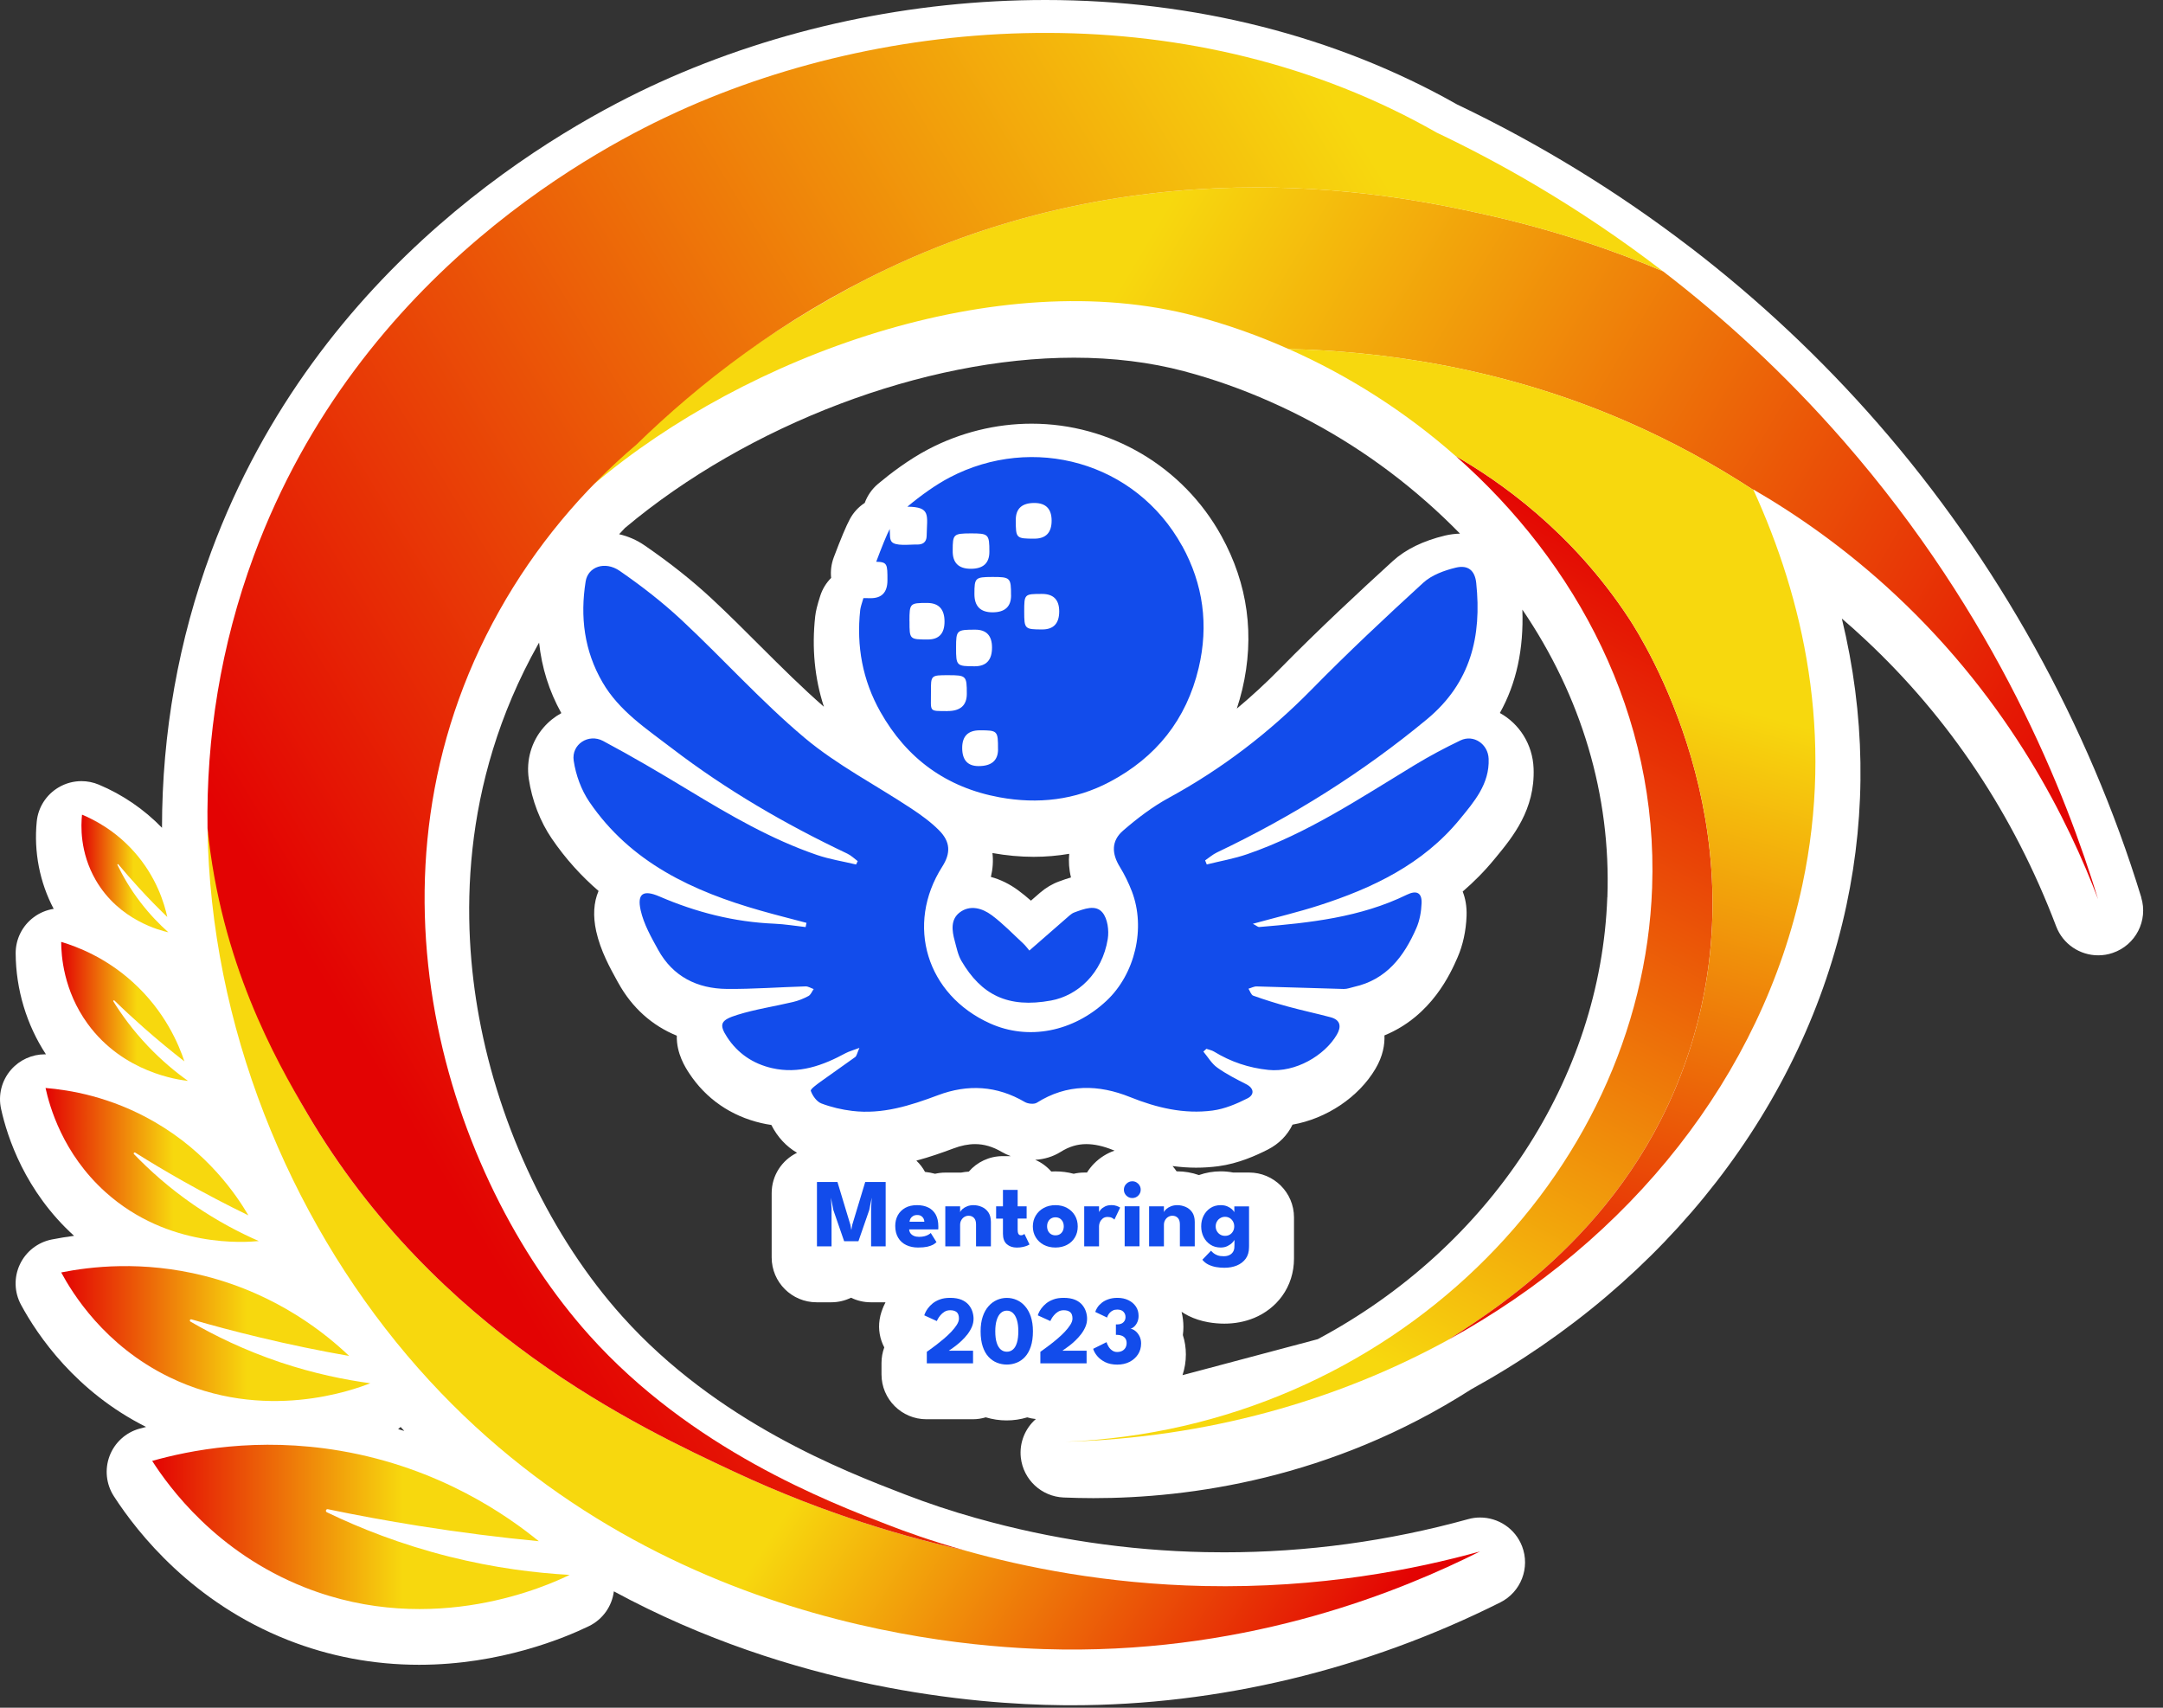 <svg width="95" height="75" viewBox="0 0 95 75" fill="none" xmlns="http://www.w3.org/2000/svg">
<rect x="0" y="0" width="95" height="75" fill="#333333" stroke="none"/>
<path d="M94.046 39.411C91.716 31.794 87.715 24.597 82.476 18.595C80.002 15.76 77.234 13.161 74.248 10.87C74.236 10.862 74.226 10.854 74.214 10.846C71.043 8.415 67.605 6.309 63.995 4.587C58.691 1.586 52.442 0 45.915 0C40.045 0 34.186 1.251 28.971 3.615C24.613 5.592 13.969 11.557 9.276 24.232C7.84 28.108 7.117 32.184 7.115 36.355C6.333 35.547 5.381 34.895 4.341 34.46C4.096 34.357 3.837 34.306 3.579 34.306C3.227 34.306 2.878 34.399 2.568 34.584C2.03 34.903 1.675 35.459 1.614 36.079C1.48 37.407 1.746 38.759 2.358 39.915C2.042 39.965 1.74 40.089 1.478 40.286C0.976 40.66 0.684 41.249 0.688 41.874C0.698 43.452 1.168 45.01 2.017 46.303C2.003 46.303 1.989 46.303 1.975 46.303C1.408 46.303 0.865 46.547 0.488 46.977C0.076 47.448 -0.088 48.084 0.046 48.695C0.32 49.944 1.102 52.324 3.253 54.275C2.925 54.32 2.597 54.371 2.273 54.436C1.659 54.558 1.14 54.964 0.873 55.53C0.607 56.095 0.625 56.753 0.923 57.303C1.649 58.648 3.326 61.119 6.416 62.668C6.317 62.693 6.221 62.717 6.122 62.745C5.52 62.914 5.034 63.359 4.813 63.943C4.592 64.526 4.661 65.182 4.998 65.706C6.065 67.361 8.478 70.383 12.64 72.025C14.473 72.748 16.414 73.114 18.41 73.114C21.986 73.114 24.816 71.926 25.867 71.416C26.479 71.118 26.88 70.537 26.961 69.889C34.853 74.162 42.764 74.85 46.648 74.889C46.794 74.889 46.94 74.891 47.086 74.891C53.494 74.891 59.997 73.329 65.893 70.375C66.801 69.92 67.214 68.852 66.849 67.907C66.549 67.13 65.804 66.646 65.006 66.646C64.831 66.646 64.655 66.669 64.479 66.719C60.986 67.686 57.382 68.175 53.769 68.175C53.492 68.175 53.214 68.173 52.931 68.167C49.531 68.096 46.166 67.597 42.926 66.685C42.91 66.681 42.894 66.677 42.878 66.673C41.794 66.368 40.773 66.029 39.758 65.637C37.075 64.605 31.491 62.457 27.322 57.803C24.228 54.351 21.937 49.564 21.039 44.666C20.296 40.625 20.146 34.505 23.637 28.291C23.649 28.269 23.663 28.247 23.677 28.224C23.793 29.321 24.119 30.358 24.654 31.319C24.36 31.481 24.095 31.694 23.872 31.952C23.339 32.568 23.104 33.39 23.224 34.204C23.365 35.149 23.724 36.083 24.235 36.83C24.85 37.732 25.547 38.489 26.289 39.129C26.072 39.636 26.038 40.229 26.186 40.902C26.378 41.763 26.791 42.506 27.12 43.103L27.158 43.17C27.76 44.258 28.641 45.044 29.725 45.485C29.705 46.271 30.108 46.888 30.262 47.124C31.001 48.255 32.103 49.016 33.445 49.325C33.588 49.359 33.732 49.384 33.878 49.406C34.139 49.928 34.539 50.358 35.007 50.628C34.348 50.947 33.892 51.619 33.892 52.399V55.224C33.892 56.312 34.776 57.194 35.866 57.194H36.508C36.82 57.194 37.116 57.121 37.377 56.993C37.64 57.121 37.934 57.194 38.246 57.194H38.886C38.886 57.194 38.889 57.194 38.892 57.194C38.864 57.25 38.836 57.305 38.812 57.36C38.749 57.508 38.67 57.707 38.633 57.953C38.566 58.383 38.645 58.81 38.838 59.175C38.759 59.389 38.716 59.62 38.716 59.854V60.361C38.716 61.448 39.6 62.331 40.69 62.331H42.722C42.922 62.331 43.113 62.301 43.295 62.246C43.591 62.335 43.897 62.382 44.209 62.382C44.521 62.382 44.821 62.337 45.116 62.248C45.238 62.284 45.364 62.309 45.495 62.321C45.025 62.733 44.764 63.357 44.835 64.013C44.942 64.981 45.74 65.726 46.715 65.767C47.157 65.785 47.588 65.795 48.026 65.795C52.193 65.795 58.449 64.965 64.619 61.015C73.221 56.282 79.226 48.541 81.096 39.762C81.985 35.593 81.913 31.376 80.895 27.166C81.244 27.465 81.586 27.771 81.919 28.084C85.626 31.544 88.448 35.784 90.308 40.684C90.606 41.47 91.356 41.956 92.154 41.956C92.365 41.956 92.581 41.923 92.792 41.85C93.801 41.507 94.354 40.428 94.042 39.411H94.046ZM17.595 62.67C17.648 62.727 17.703 62.786 17.757 62.843C17.668 62.816 17.577 62.79 17.486 62.764C17.524 62.735 17.559 62.703 17.595 62.67ZM33.39 28.372C32.709 27.69 32.004 26.986 31.275 26.307C30.416 25.507 29.451 24.738 28.321 23.96C27.972 23.718 27.588 23.552 27.192 23.462C27.276 23.371 27.361 23.279 27.448 23.188C32.865 18.642 40.596 15.709 47.169 15.709C48.889 15.709 50.514 15.908 51.999 16.302C53.285 16.643 54.559 17.094 55.791 17.642C58.279 18.743 60.577 20.213 62.625 22.016C62.639 22.027 62.651 22.039 62.664 22.049C63.174 22.498 63.66 22.961 64.124 23.436C63.91 23.442 63.691 23.468 63.472 23.519C62.508 23.749 61.734 24.128 61.17 24.642C59.779 25.911 57.959 27.597 56.184 29.404C55.581 30.017 54.961 30.586 54.322 31.12C54.41 30.848 54.491 30.572 54.559 30.289C55.119 27.922 54.811 25.651 53.642 23.533C51.966 20.495 48.773 18.607 45.309 18.607C43.749 18.607 42.183 18.993 40.785 19.724C39.91 20.181 39.097 20.804 38.568 21.247C38.295 21.476 38.096 21.767 37.979 22.087C37.713 22.26 37.487 22.5 37.328 22.794C37.168 23.089 36.929 23.657 36.619 24.48C36.51 24.772 36.472 25.079 36.504 25.381C36.289 25.598 36.121 25.867 36.024 26.173C35.89 26.593 35.829 26.845 35.803 27.075C35.651 28.46 35.779 29.788 36.186 31.039C35.236 30.21 34.334 29.313 33.386 28.368L33.39 28.372ZM40.248 50.972C40.829 50.817 41.376 50.624 41.877 50.437C42.211 50.31 42.531 50.247 42.827 50.247C43.222 50.247 43.605 50.36 43.996 50.59C44.12 50.663 44.255 50.724 44.393 50.775H44.041C43.445 50.775 42.912 51.039 42.55 51.455C42.436 51.463 42.322 51.475 42.211 51.498C42.195 51.498 41.51 51.498 41.51 51.498C41.358 51.498 41.21 51.518 41.068 51.55C40.925 51.512 40.779 51.483 40.627 51.467C40.529 51.284 40.4 51.118 40.25 50.976L40.248 50.972ZM47.037 38.536C46.855 38.587 46.695 38.645 46.565 38.694L46.52 38.709C46.219 38.818 45.935 38.987 45.676 39.21C45.544 39.324 45.412 39.438 45.279 39.555C45.104 39.401 44.92 39.249 44.723 39.104C44.343 38.824 43.937 38.625 43.52 38.513C43.605 38.16 43.629 37.809 43.589 37.464C44.199 37.573 44.81 37.63 45.402 37.63C45.931 37.63 46.45 37.584 46.96 37.498C46.928 37.837 46.952 38.187 47.039 38.538L47.037 38.536ZM48.052 51.1C47.934 51.223 47.829 51.355 47.74 51.496H47.61C47.454 51.496 47.304 51.516 47.157 51.55C46.899 51.481 46.628 51.445 46.346 51.445C46.287 51.445 46.229 51.447 46.172 51.451C45.979 51.23 45.74 51.053 45.467 50.937C45.872 50.913 46.253 50.795 46.579 50.592C46.952 50.358 47.312 50.247 47.712 50.247C48.064 50.247 48.459 50.334 48.885 50.507C48.909 50.517 48.931 50.525 48.952 50.533C48.617 50.649 48.307 50.842 48.05 51.104L48.052 51.1ZM70.593 39.411C70.306 47.363 65.439 54.777 57.876 58.814L51.936 60.394C52.033 60.105 52.084 59.799 52.084 59.484C52.084 59.186 52.039 58.903 51.952 58.633C51.968 58.514 51.976 58.394 51.976 58.274C51.976 58.048 51.948 57.827 51.895 57.612C51.991 57.675 52.09 57.736 52.197 57.788C52.467 57.922 52.76 58.016 53.064 58.069C53.299 58.111 53.538 58.132 53.775 58.132C54.237 58.132 54.675 58.048 55.076 57.884C55.574 57.679 56.002 57.346 56.312 56.919C56.652 56.45 56.833 55.88 56.833 55.272V53.465C56.833 52.377 55.949 51.495 54.859 51.495C54.859 51.495 54.175 51.495 54.16 51.495C53.984 51.461 53.8 51.443 53.613 51.443C53.281 51.443 52.959 51.5 52.657 51.607C52.351 51.5 52.033 51.443 51.707 51.443C51.697 51.443 51.687 51.443 51.677 51.443C51.622 51.362 51.563 51.286 51.5 51.211C51.847 51.256 52.191 51.282 52.529 51.282C52.866 51.282 53.184 51.26 53.506 51.219C54.389 51.102 55.173 50.746 55.684 50.486C56.174 50.237 56.549 49.851 56.768 49.392C58.245 49.134 59.671 48.196 60.413 46.935C60.737 46.386 60.822 45.883 60.806 45.473C62.888 44.618 63.719 42.727 64.015 42.051C64.25 41.515 64.388 40.887 64.412 40.231C64.428 39.801 64.357 39.446 64.242 39.155C64.73 38.735 65.2 38.264 65.636 37.732L65.709 37.644C66.434 36.763 67.427 35.557 67.356 33.745C67.315 32.687 66.728 31.784 65.875 31.313C66.6 30.015 66.926 28.509 66.863 26.772C69.455 30.582 70.757 34.919 70.597 39.407L70.593 39.411Z" fill="white"/>
<path d="M65.006 68.135C61.564 69.862 55.07 72.534 46.677 72.443C42.866 72.404 28.157 71.68 17.873 59.515C12.7 53.395 9.242 45.087 9.113 36.37C10.007 42.259 12.058 46.461 13.503 48.916C19.154 58.519 28.046 62.674 32.241 64.633C36.332 66.546 39.946 67.549 42.39 68.098C42.394 68.098 42.396 68.1 42.4 68.1C44.954 68.819 48.574 69.564 52.895 69.655C57.971 69.762 62.152 68.926 65.006 68.135Z" fill="url(#paint0_linear_381_2751)"/>
<path d="M74.283 45.875C71.934 53.482 66.086 57.246 63.603 58.843C63.603 58.845 63.601 58.845 63.601 58.845C58.7 61.53 52.966 63.151 46.808 63.318C61.051 62.735 72.106 51.642 72.562 38.983C72.835 31.404 69.258 24.716 63.934 20.029C65.792 21.102 69.007 23.29 71.555 27.178C72.175 28.127 77.27 36.199 74.283 45.875Z" fill="url(#paint1_linear_381_2751)"/>
<path d="M92.147 39.489C90.874 36.131 88.327 30.871 83.264 26.139C81.089 24.104 78.91 22.6 77.001 21.492C77.005 21.502 77.011 21.512 77.015 21.521C75.314 20.41 73.451 19.384 71.41 18.497C65.751 16.036 60.317 15.411 56.598 15.329C55.27 14.737 53.902 14.254 52.516 13.885C43.833 11.581 32.756 15.613 26.101 21.253C28.605 18.116 34.312 14.019 38.972 11.807C50.72 6.233 61.72 8.653 65.042 9.378C68.331 10.098 71.129 11.092 73.042 11.916C75.632 13.905 78.352 16.362 80.981 19.378C87.721 27.107 90.759 34.948 92.147 39.489Z" fill="url(#paint2_linear_381_2751)"/>
<path d="M79.162 38.856C77.378 47.239 71.601 54.461 63.605 58.842C66.088 57.245 71.936 53.481 74.285 45.875C77.272 36.198 72.177 28.126 71.557 27.178C69.009 23.29 65.794 21.101 63.936 20.029H63.934C61.737 18.092 59.243 16.499 56.598 15.328C60.316 15.411 65.75 16.036 71.409 18.497C73.45 19.384 75.313 20.409 77.015 21.521C79.192 26.286 80.572 32.233 79.162 38.856Z" fill="url(#paint3_linear_381_2751)"/>
<path d="M25.018 69.166C24.152 69.588 19.069 71.958 13.387 69.716C9.488 68.176 7.416 65.298 6.684 64.16C8.306 63.703 11.296 63.092 14.952 63.717C19.338 64.466 22.32 66.591 23.664 67.687C21.987 67.526 20.222 67.305 18.377 67.011C16.995 66.79 15.67 66.546 14.401 66.282C14.318 66.264 14.279 66.378 14.356 66.416C15.793 67.11 17.597 67.827 19.731 68.364C21.724 68.864 23.524 69.083 25.018 69.166Z" fill="url(#paint4_linear_381_2751)"/>
<path d="M16.27 60.747C15.589 61.016 11.604 62.512 7.436 60.481C4.575 59.087 3.176 56.786 2.688 55.883C3.944 55.633 6.243 55.345 8.973 56.033C12.248 56.857 14.381 58.642 15.335 59.551C14.075 59.33 12.751 59.06 11.373 58.728C10.341 58.48 9.352 58.218 8.409 57.944C8.347 57.926 8.31 58.011 8.365 58.042C9.413 58.651 10.734 59.3 12.319 59.833C13.799 60.327 15.147 60.599 16.272 60.751L16.27 60.747Z" fill="url(#paint5_linear_381_2751)"/>
<path d="M11.368 54.504C10.786 54.561 7.392 54.835 4.637 52.358C2.746 50.659 2.178 48.585 2 47.782C3.018 47.865 4.85 48.149 6.796 49.277C9.131 50.629 10.377 52.469 10.91 53.376C9.99 52.93 9.033 52.431 8.046 51.875C7.308 51.459 6.605 51.039 5.94 50.621C5.896 50.594 5.849 50.651 5.884 50.686C6.556 51.384 7.428 52.173 8.529 52.93C9.558 53.636 10.535 54.141 11.366 54.504H11.368Z" fill="url(#paint6_linear_381_2751)"/>
<path d="M8.251 47.47C7.834 47.423 5.416 47.111 3.853 44.966C2.781 43.494 2.69 41.956 2.687 41.366C3.389 41.575 4.629 42.046 5.825 43.127C7.26 44.422 7.86 45.897 8.099 46.613C7.52 46.163 6.924 45.672 6.314 45.134C5.858 44.732 5.428 44.334 5.026 43.941C5 43.916 4.958 43.949 4.978 43.979C5.345 44.568 5.839 45.25 6.498 45.944C7.114 46.591 7.724 47.092 8.253 47.468L8.251 47.47Z" fill="url(#paint7_linear_381_2751)"/>
<path d="M7.392 40.944C7.074 40.873 5.235 40.433 4.205 38.651C3.498 37.427 3.555 36.232 3.603 35.778C4.128 35.997 5.045 36.462 5.88 37.395C6.881 38.513 7.222 39.7 7.347 40.272C6.938 39.877 6.518 39.45 6.093 38.984C5.776 38.637 5.476 38.294 5.197 37.959C5.18 37.937 5.144 37.959 5.158 37.985C5.393 38.47 5.716 39.037 6.168 39.625C6.589 40.175 7.019 40.611 7.396 40.946L7.392 40.944Z" fill="url(#paint8_linear_381_2751)"/>
<path d="M73.04 11.916C71.128 11.091 68.329 10.098 65.04 9.378C61.718 8.653 50.718 6.233 38.97 11.807C34.31 14.019 30.68 16.868 27.954 19.524C25.57 21.545 23.517 23.996 21.934 26.815C15.361 38.525 19.682 51.719 25.868 58.627C30.352 63.639 36.365 65.954 39.063 66.993C39.754 67.259 40.887 67.673 42.391 68.097C39.947 67.549 36.333 66.546 32.241 64.633C28.047 62.673 19.155 58.519 13.504 48.915C12.059 46.461 9.706 42.271 9.114 36.37C9.055 32.411 9.685 28.367 11.149 24.406C15.813 11.797 26.632 6.326 29.802 4.887C39.398 0.529 52.459 -0.245 63.102 5.825C65.642 7.034 69.197 8.962 73.04 11.916Z" fill="url(#paint9_linear_381_2751)"/>
<path d="M35.415 40.528C34.748 40.35 34.079 40.185 33.416 39.995C30.431 39.148 27.7 37.88 25.886 35.218C25.53 34.696 25.289 34.035 25.197 33.408C25.09 32.691 25.846 32.2 26.488 32.541C27.757 33.217 28.998 33.949 30.228 34.694C32.044 35.792 33.874 36.864 35.895 37.553C36.446 37.74 37.03 37.831 37.6 37.967C37.624 37.917 37.648 37.868 37.671 37.819C37.519 37.706 37.381 37.568 37.213 37.489C34.489 36.198 31.896 34.69 29.503 32.858C28.392 32.006 27.194 31.226 26.462 29.964C25.657 28.578 25.475 27.087 25.722 25.535C25.824 24.893 26.564 24.623 27.218 25.072C28.171 25.731 29.097 26.448 29.944 27.239C31.764 28.939 33.437 30.806 35.34 32.405C36.763 33.599 38.457 34.471 40.018 35.504C40.45 35.79 40.881 36.099 41.244 36.466C41.749 36.973 41.761 37.472 41.384 38.061C39.756 40.617 40.693 43.69 43.482 44.946C45.164 45.703 47.134 45.321 48.594 43.956C49.854 42.779 50.331 40.757 49.712 39.146C49.569 38.777 49.394 38.414 49.187 38.077C48.825 37.493 48.802 36.934 49.323 36.482C49.948 35.94 50.621 35.427 51.346 35.033C53.675 33.761 55.743 32.178 57.603 30.285C59.188 28.67 60.84 27.121 62.51 25.593C62.881 25.254 63.435 25.052 63.939 24.93C64.48 24.8 64.78 25.055 64.837 25.607C65.082 27.941 64.6 29.988 62.674 31.587C59.843 33.931 56.764 35.859 53.452 37.436C53.264 37.525 53.103 37.669 52.929 37.787C52.953 37.846 52.978 37.906 53.002 37.965C53.596 37.817 54.204 37.712 54.78 37.513C57.435 36.598 59.75 35.043 62.127 33.603C62.78 33.207 63.457 32.846 64.144 32.517C64.721 32.241 65.358 32.677 65.382 33.324C65.425 34.431 64.746 35.21 64.109 35.987C62.49 37.959 60.287 39.006 57.923 39.767C57.005 40.062 56.065 40.285 55.025 40.571C55.193 40.658 55.25 40.717 55.303 40.713C57.53 40.528 59.745 40.293 61.791 39.294C62.216 39.087 62.455 39.205 62.437 39.664C62.423 40.037 62.354 40.429 62.204 40.768C61.663 42.005 60.895 43.026 59.472 43.341C59.32 43.375 59.168 43.438 59.018 43.434C57.743 43.402 56.47 43.353 55.197 43.322C55.076 43.318 54.956 43.387 54.834 43.422C54.903 43.527 54.948 43.694 55.043 43.728C55.546 43.907 56.059 44.069 56.577 44.209C57.194 44.378 57.824 44.511 58.442 44.676C58.888 44.796 58.916 45.1 58.712 45.445C58.173 46.36 56.898 47.109 55.714 46.989C54.847 46.9 54.056 46.634 53.318 46.182C53.219 46.123 53.097 46.102 52.986 46.062C52.941 46.104 52.897 46.145 52.852 46.184C53.053 46.423 53.217 46.713 53.464 46.888C53.857 47.17 54.295 47.393 54.727 47.612C55.104 47.803 55.086 48.087 54.792 48.237C54.31 48.481 53.782 48.704 53.253 48.773C52.001 48.937 50.807 48.653 49.635 48.182C48.249 47.624 46.863 47.592 45.537 48.43C45.414 48.507 45.148 48.479 45.01 48.398C43.782 47.677 42.503 47.608 41.197 48.099C39.979 48.556 38.753 48.949 37.432 48.789C36.971 48.734 36.505 48.625 36.072 48.46C35.869 48.381 35.69 48.127 35.611 47.91C35.583 47.835 35.881 47.622 36.049 47.499C36.548 47.135 37.059 46.79 37.559 46.425C37.628 46.374 37.644 46.251 37.746 46.021C37.466 46.127 37.298 46.171 37.148 46.249C36.134 46.798 35.087 47.18 33.907 46.91C33.072 46.719 32.397 46.259 31.937 45.553C31.56 44.976 31.651 44.798 32.393 44.568C33.187 44.321 34.018 44.199 34.829 44.006C35.064 43.95 35.295 43.858 35.508 43.743C35.611 43.688 35.662 43.542 35.737 43.438C35.618 43.397 35.5 43.318 35.382 43.32C34.231 43.353 33.078 43.442 31.927 43.432C30.625 43.42 29.557 42.892 28.909 41.719C28.602 41.163 28.274 40.585 28.138 39.976C27.972 39.23 28.264 39.069 28.965 39.372C30.575 40.066 32.249 40.494 34.012 40.567C34.47 40.587 34.928 40.664 35.383 40.715C35.395 40.652 35.409 40.591 35.421 40.528H35.415Z" fill="#124CEB"/>
<path d="M51.922 23.982C49.875 20.268 45.357 19.061 41.715 20.966C41.101 21.287 40.448 21.755 39.852 22.253C40.9 22.261 40.714 22.63 40.699 23.539C40.693 23.825 40.515 23.921 40.272 23.915C39.954 23.907 39.299 24.004 39.149 23.775C39.07 23.655 39.094 23.478 39.078 23.231C38.958 23.452 38.721 24.036 38.484 24.671C38.977 24.682 38.977 24.779 38.977 25.483C38.977 26.009 38.733 26.271 38.245 26.271C38.119 26.271 38.01 26.271 37.921 26.267C37.842 26.516 37.789 26.705 37.781 26.79C37.608 28.375 37.886 29.876 38.665 31.26C39.822 33.314 41.563 34.588 43.9 35.016C45.584 35.325 47.22 35.14 48.73 34.343C50.769 33.269 52.109 31.607 52.646 29.335C53.092 27.454 52.845 25.654 51.924 23.98L51.922 23.982ZM41.843 24.172C41.843 23.462 41.879 23.43 42.623 23.426C43.42 23.424 43.454 23.456 43.454 24.235C43.454 24.732 43.182 24.98 42.639 24.98C42.095 24.98 41.83 24.711 41.843 24.172ZM42.834 27.654C43.325 27.654 43.57 27.916 43.57 28.44C43.57 28.988 43.317 29.262 42.81 29.262C42.013 29.262 41.989 29.241 41.991 28.446C41.991 27.673 42.015 27.654 42.834 27.654ZM39.944 27.279C39.944 26.496 39.962 26.48 40.718 26.48C41.229 26.48 41.484 26.753 41.484 27.297C41.484 27.823 41.24 28.085 40.752 28.085C39.948 28.085 39.944 28.081 39.946 27.281L39.944 27.279ZM41.612 31.23C40.768 31.224 40.894 31.279 40.888 30.386C40.882 29.653 40.888 29.653 41.642 29.653C42.437 29.653 42.463 29.678 42.463 30.471C42.463 30.977 42.179 31.23 41.612 31.228V31.23ZM43.835 32.904C43.835 33.398 43.55 33.645 42.98 33.645C42.5 33.645 42.26 33.379 42.26 32.847C42.26 32.332 42.518 32.074 43.035 32.074C43.817 32.074 43.835 32.094 43.833 32.904H43.835ZM44.407 26.147C44.407 26.644 44.136 26.892 43.592 26.892C43.06 26.892 42.795 26.623 42.797 26.084C42.797 25.374 42.832 25.343 43.576 25.339C44.374 25.337 44.407 25.369 44.405 26.147H44.407ZM44.613 22.835C44.613 22.337 44.885 22.088 45.43 22.09C45.935 22.09 46.188 22.349 46.188 22.866C46.188 23.393 45.934 23.657 45.428 23.657C44.628 23.657 44.613 23.641 44.613 22.835ZM45.777 27.644C45.005 27.644 44.984 27.622 44.984 26.863C44.984 26.088 44.988 26.084 45.767 26.084C46.27 26.084 46.521 26.34 46.521 26.851C46.521 27.38 46.273 27.644 45.777 27.644Z" fill="#124CEB"/>
<path d="M45.211 41.745C45.841 41.195 46.407 40.698 46.978 40.203C47.043 40.146 47.118 40.095 47.199 40.067C47.613 39.917 48.123 39.712 48.423 40.079C48.648 40.351 48.713 40.864 48.654 41.236C48.409 42.758 47.323 43.728 46.163 43.941C44.262 44.29 43.097 43.689 42.225 42.199C42.073 41.938 42.014 41.621 41.933 41.325C41.808 40.876 41.743 40.383 42.15 40.073C42.606 39.726 43.141 39.886 43.553 40.191C44.051 40.56 44.483 41.014 44.939 41.435C45.049 41.538 45.138 41.662 45.209 41.745H45.211Z" fill="#124CEB"/>
<path d="M38.899 51.91V54.737H38.259V53.073L38.287 52.6L38.178 53.142L37.703 54.511H37.075L36.601 53.142L36.495 52.6L36.522 53.073V54.737H35.881V51.91H36.781L37.351 53.797L37.391 54.022L37.43 53.797L38.001 51.91H38.901H38.899Z" fill="#124CEB"/>
<path d="M39.931 53.996C39.935 54.059 39.955 54.115 39.99 54.164C40.026 54.213 40.075 54.251 40.139 54.278C40.202 54.306 40.277 54.32 40.365 54.32C40.448 54.32 40.523 54.312 40.59 54.296C40.658 54.28 40.715 54.259 40.764 54.231C40.813 54.205 40.851 54.178 40.879 54.15L41.131 54.552C41.094 54.592 41.042 54.627 40.979 54.665C40.914 54.7 40.829 54.73 40.725 54.754C40.618 54.777 40.486 54.789 40.324 54.789C40.129 54.789 39.955 54.754 39.803 54.681C39.651 54.608 39.532 54.501 39.448 54.359C39.363 54.217 39.319 54.044 39.319 53.839C39.319 53.667 39.357 53.513 39.43 53.375C39.505 53.237 39.613 53.129 39.755 53.048C39.898 52.967 40.071 52.928 40.273 52.928C40.474 52.928 40.63 52.963 40.772 53.032C40.912 53.101 41.021 53.206 41.098 53.344C41.173 53.482 41.212 53.653 41.212 53.858V53.925C41.212 53.961 41.212 53.983 41.208 53.994H39.935L39.931 53.996ZM40.598 53.655C40.598 53.61 40.585 53.565 40.563 53.517C40.539 53.472 40.506 53.434 40.46 53.405C40.415 53.375 40.356 53.361 40.285 53.361C40.214 53.361 40.15 53.375 40.103 53.405C40.054 53.434 40.018 53.47 39.992 53.513C39.967 53.557 39.951 53.604 39.947 53.655H40.6H40.598Z" fill="#124CEB"/>
<path d="M42.757 52.928C42.88 52.928 43 52.953 43.116 53.003C43.233 53.052 43.33 53.131 43.407 53.239C43.481 53.348 43.521 53.49 43.521 53.665V54.738H42.868V53.772C42.868 53.645 42.838 53.551 42.777 53.488C42.716 53.425 42.639 53.393 42.542 53.393C42.477 53.393 42.418 53.409 42.36 53.442C42.303 53.476 42.258 53.523 42.222 53.584C42.187 53.645 42.169 53.714 42.169 53.793V54.738H41.518V52.979H42.169V53.237C42.187 53.19 42.222 53.143 42.278 53.095C42.333 53.048 42.402 53.007 42.485 52.975C42.568 52.944 42.658 52.928 42.755 52.928H42.757Z" fill="#124CEB"/>
<path d="M43.75 52.979H44.05V52.258H44.696V52.979H45.09V53.516H44.696V54.007C44.696 54.08 44.705 54.139 44.727 54.184C44.749 54.229 44.788 54.251 44.846 54.251C44.885 54.251 44.916 54.243 44.944 54.225C44.972 54.208 44.988 54.198 44.993 54.192L45.217 54.655C45.207 54.663 45.175 54.679 45.124 54.703C45.072 54.726 45.005 54.746 44.926 54.764C44.846 54.782 44.757 54.791 44.658 54.791C44.482 54.791 44.336 54.742 44.222 54.644C44.107 54.545 44.05 54.391 44.05 54.184V53.518H43.75V52.981V52.979Z" fill="#124CEB"/>
<path d="M46.356 54.789C46.163 54.789 45.991 54.749 45.843 54.671C45.693 54.592 45.577 54.481 45.492 54.343C45.407 54.205 45.363 54.044 45.363 53.864C45.363 53.685 45.407 53.523 45.492 53.383C45.577 53.243 45.693 53.131 45.843 53.05C45.993 52.969 46.163 52.928 46.356 52.928C46.55 52.928 46.719 52.969 46.865 53.05C47.013 53.131 47.128 53.243 47.211 53.383C47.294 53.523 47.335 53.685 47.335 53.864C47.335 54.044 47.294 54.203 47.211 54.343C47.128 54.483 47.013 54.592 46.865 54.671C46.717 54.749 46.548 54.789 46.356 54.789ZM46.356 54.253C46.431 54.253 46.494 54.237 46.55 54.203C46.603 54.17 46.646 54.124 46.676 54.063C46.706 54.004 46.721 53.935 46.721 53.86C46.721 53.785 46.706 53.714 46.676 53.655C46.646 53.596 46.603 53.549 46.55 53.513C46.494 53.48 46.431 53.462 46.356 53.462C46.281 53.462 46.218 53.48 46.163 53.513C46.107 53.547 46.064 53.594 46.034 53.655C46.003 53.714 45.989 53.783 45.989 53.86C45.989 53.937 46.005 54.004 46.034 54.063C46.066 54.123 46.107 54.17 46.163 54.203C46.218 54.237 46.283 54.253 46.356 54.253Z" fill="#124CEB"/>
<path d="M48.27 54.738H47.619V52.979H48.27V53.251H48.261C48.273 53.218 48.3 53.176 48.343 53.125C48.387 53.074 48.45 53.028 48.529 52.987C48.608 52.946 48.707 52.926 48.823 52.926C48.904 52.926 48.979 52.938 49.048 52.963C49.117 52.989 49.167 53.013 49.198 53.034L48.946 53.563C48.926 53.539 48.89 53.513 48.839 53.486C48.788 53.46 48.724 53.446 48.65 53.446C48.563 53.446 48.49 53.468 48.434 53.513C48.379 53.559 48.336 53.612 48.31 53.673C48.284 53.734 48.27 53.795 48.27 53.85V54.734V54.738Z" fill="#124CEB"/>
<path d="M49.731 52.616C49.629 52.616 49.542 52.581 49.469 52.508C49.398 52.435 49.362 52.35 49.362 52.25C49.362 52.149 49.398 52.062 49.471 51.989C49.544 51.916 49.631 51.879 49.731 51.879C49.798 51.879 49.86 51.895 49.915 51.928C49.97 51.962 50.016 52.007 50.049 52.062C50.083 52.117 50.1 52.181 50.1 52.25C50.1 52.35 50.065 52.435 49.992 52.508C49.919 52.581 49.832 52.616 49.729 52.616H49.731ZM49.396 54.736V52.977H50.047V54.736H49.396Z" fill="#124CEB"/>
<path d="M51.708 52.928C51.831 52.928 51.951 52.953 52.069 53.003C52.186 53.052 52.283 53.131 52.36 53.239C52.435 53.348 52.474 53.49 52.474 53.665V54.738H51.821V53.772C51.821 53.645 51.791 53.551 51.73 53.488C51.669 53.425 51.592 53.393 51.493 53.393C51.428 53.393 51.369 53.409 51.312 53.442C51.254 53.476 51.209 53.523 51.173 53.584C51.138 53.645 51.12 53.714 51.12 53.793V54.738H50.469V52.979H51.12V53.237C51.138 53.19 51.173 53.143 51.229 53.095C51.284 53.048 51.353 53.007 51.436 52.975C51.519 52.944 51.61 52.928 51.706 52.928H51.708Z" fill="#124CEB"/>
<path d="M54.218 54.738V54.454C54.204 54.481 54.172 54.523 54.121 54.578C54.069 54.633 54 54.681 53.913 54.724C53.827 54.767 53.728 54.789 53.614 54.789C53.442 54.789 53.292 54.748 53.163 54.663C53.035 54.58 52.934 54.468 52.863 54.326C52.792 54.184 52.757 54.03 52.757 53.858C52.757 53.687 52.792 53.531 52.863 53.391C52.934 53.251 53.035 53.139 53.163 53.054C53.292 52.969 53.442 52.928 53.614 52.928C53.724 52.928 53.821 52.946 53.904 52.981C53.986 53.017 54.054 53.058 54.105 53.105C54.156 53.153 54.192 53.196 54.212 53.237V52.981H54.859V54.74H54.218V54.738ZM53.775 55.678C53.653 55.678 53.531 55.668 53.41 55.647C53.29 55.625 53.177 55.589 53.073 55.538C52.968 55.487 52.881 55.416 52.808 55.325L53.189 54.929C53.223 54.968 53.262 55.006 53.309 55.043C53.357 55.081 53.416 55.11 53.487 55.136C53.558 55.16 53.643 55.171 53.746 55.171C53.84 55.171 53.921 55.156 53.992 55.122C54.063 55.089 54.117 55.041 54.156 54.978C54.196 54.915 54.215 54.838 54.215 54.749V54.706H54.857V54.787C54.857 54.98 54.808 55.144 54.713 55.278C54.616 55.41 54.486 55.511 54.324 55.578C54.16 55.645 53.979 55.678 53.775 55.678ZM53.394 53.86C53.394 53.941 53.412 54.012 53.45 54.075C53.487 54.138 53.536 54.188 53.598 54.223C53.659 54.259 53.728 54.276 53.805 54.276C53.882 54.276 53.953 54.259 54.012 54.223C54.071 54.188 54.119 54.138 54.154 54.075C54.19 54.012 54.208 53.939 54.208 53.86C54.208 53.782 54.19 53.709 54.154 53.645C54.119 53.582 54.071 53.531 54.012 53.496C53.953 53.46 53.882 53.44 53.805 53.44C53.728 53.44 53.661 53.458 53.598 53.496C53.535 53.531 53.485 53.582 53.45 53.645C53.412 53.709 53.394 53.782 53.394 53.86Z" fill="#124CEB"/>
<path d="M41.733 57.543C41.638 57.543 41.555 57.565 41.482 57.61C41.409 57.656 41.35 57.707 41.3 57.768C41.251 57.827 41.214 57.882 41.188 57.932C41.162 57.981 41.148 58.011 41.144 58.018L40.596 57.768C40.598 57.75 40.611 57.713 40.637 57.656C40.661 57.598 40.7 57.533 40.754 57.46C40.807 57.387 40.876 57.315 40.963 57.243C41.05 57.172 41.156 57.115 41.283 57.068C41.409 57.021 41.559 56.999 41.733 56.999C41.932 56.999 42.1 57.029 42.232 57.084C42.364 57.141 42.469 57.216 42.546 57.309C42.623 57.401 42.676 57.5 42.71 57.606C42.743 57.713 42.759 57.817 42.759 57.914C42.759 58.036 42.735 58.156 42.686 58.271C42.637 58.385 42.574 58.493 42.495 58.596C42.416 58.699 42.331 58.791 42.242 58.876C42.151 58.961 42.066 59.036 41.983 59.099C41.9 59.162 41.831 59.213 41.774 59.251C41.717 59.288 41.683 59.31 41.671 59.32H42.737V59.876H40.706V59.369C40.728 59.353 40.775 59.318 40.852 59.264C40.929 59.211 41.02 59.142 41.127 59.061C41.233 58.98 41.344 58.89 41.458 58.793C41.573 58.695 41.681 58.594 41.78 58.49C41.879 58.385 41.96 58.282 42.023 58.184C42.086 58.083 42.117 57.993 42.117 57.908C42.117 57.776 42.084 57.681 42.017 57.626C41.95 57.571 41.857 57.543 41.735 57.543H41.733Z" fill="#124CEB"/>
<path d="M43.069 58.466C43.069 58.219 43.101 58.007 43.162 57.823C43.223 57.64 43.31 57.486 43.417 57.366C43.525 57.243 43.648 57.153 43.786 57.092C43.924 57.031 44.068 57.001 44.22 57.001C44.372 57.001 44.516 57.031 44.654 57.092C44.792 57.153 44.915 57.243 45.021 57.366C45.128 57.488 45.213 57.64 45.274 57.823C45.335 58.007 45.367 58.221 45.367 58.466C45.367 58.728 45.335 58.951 45.274 59.136C45.213 59.322 45.128 59.473 45.021 59.59C44.915 59.706 44.792 59.791 44.654 59.846C44.516 59.901 44.372 59.929 44.22 59.929C44.068 59.929 43.924 59.901 43.786 59.846C43.648 59.791 43.525 59.706 43.417 59.59C43.308 59.473 43.223 59.322 43.162 59.136C43.101 58.951 43.069 58.728 43.069 58.466ZM43.713 58.466C43.713 58.671 43.733 58.839 43.776 58.971C43.817 59.103 43.877 59.201 43.952 59.266C44.027 59.331 44.117 59.365 44.222 59.365C44.327 59.365 44.416 59.331 44.49 59.266C44.566 59.201 44.623 59.103 44.664 58.969C44.706 58.835 44.725 58.667 44.725 58.464C44.725 58.273 44.706 58.109 44.664 57.975C44.623 57.841 44.566 57.738 44.49 57.667C44.416 57.596 44.327 57.561 44.222 57.561C44.117 57.561 44.029 57.596 43.952 57.667C43.875 57.738 43.817 57.841 43.776 57.975C43.734 58.109 43.713 58.273 43.713 58.464V58.466Z" fill="#124CEB"/>
<path d="M46.719 57.543C46.624 57.543 46.541 57.565 46.468 57.61C46.395 57.656 46.336 57.707 46.287 57.768C46.237 57.827 46.2 57.882 46.174 57.932C46.148 57.981 46.135 58.011 46.131 58.018L45.582 57.768C45.584 57.75 45.598 57.713 45.623 57.656C45.647 57.598 45.687 57.533 45.74 57.46C45.793 57.387 45.862 57.315 45.949 57.243C46.036 57.172 46.143 57.115 46.269 57.068C46.395 57.021 46.545 56.999 46.719 56.999C46.918 56.999 47.086 57.029 47.218 57.084C47.351 57.141 47.455 57.216 47.532 57.309C47.609 57.401 47.662 57.5 47.696 57.606C47.73 57.713 47.745 57.817 47.745 57.914C47.745 58.036 47.722 58.156 47.672 58.271C47.623 58.385 47.56 58.493 47.481 58.596C47.402 58.699 47.317 58.791 47.228 58.876C47.139 58.961 47.053 59.036 46.97 59.099C46.887 59.162 46.818 59.213 46.76 59.251C46.703 59.288 46.67 59.31 46.658 59.32H47.724V59.876H45.693V59.369C45.714 59.353 45.762 59.318 45.839 59.264C45.916 59.211 46.006 59.142 46.113 59.061C46.22 58.98 46.33 58.89 46.445 58.793C46.559 58.695 46.668 58.594 46.766 58.49C46.865 58.385 46.946 58.282 47.009 58.184C47.072 58.083 47.104 57.993 47.104 57.908C47.104 57.776 47.07 57.681 47.003 57.626C46.936 57.571 46.843 57.543 46.721 57.543H46.719Z" fill="#124CEB"/>
<path d="M48.105 57.616C48.12 57.559 48.152 57.494 48.197 57.423C48.243 57.352 48.306 57.283 48.385 57.22C48.464 57.155 48.56 57.103 48.677 57.062C48.793 57.021 48.926 56.999 49.078 56.999C49.257 56.999 49.417 57.032 49.557 57.1C49.697 57.167 49.806 57.259 49.887 57.378C49.968 57.496 50.007 57.634 50.007 57.794C50.007 57.89 49.989 57.977 49.956 58.056C49.922 58.135 49.877 58.202 49.824 58.253C49.768 58.306 49.711 58.34 49.652 58.355C49.721 58.363 49.792 58.397 49.863 58.452C49.934 58.507 49.993 58.582 50.043 58.675C50.092 58.768 50.118 58.876 50.118 59.002C50.118 59.182 50.072 59.341 49.982 59.481C49.891 59.621 49.766 59.73 49.611 59.811C49.455 59.891 49.273 59.931 49.07 59.931C48.866 59.931 48.681 59.893 48.535 59.82C48.389 59.745 48.272 59.655 48.185 59.548C48.099 59.442 48.041 59.337 48.012 59.237L48.6 58.945C48.618 59.006 48.645 59.071 48.687 59.138C48.728 59.205 48.779 59.263 48.845 59.308C48.91 59.355 48.983 59.377 49.068 59.377C49.153 59.377 49.23 59.359 49.291 59.325C49.352 59.292 49.399 59.245 49.433 59.186C49.466 59.126 49.482 59.057 49.482 58.98C49.482 58.904 49.462 58.835 49.425 58.781C49.388 58.728 49.336 58.689 49.273 58.663C49.21 58.637 49.141 58.624 49.066 58.624H49.011V58.166H49.084C49.149 58.166 49.208 58.152 49.261 58.127C49.314 58.101 49.356 58.062 49.388 58.012C49.419 57.963 49.433 57.906 49.433 57.839C49.433 57.748 49.401 57.671 49.34 57.608C49.279 57.545 49.19 57.514 49.072 57.514C49.001 57.514 48.937 57.525 48.884 57.551C48.831 57.577 48.785 57.608 48.75 57.646C48.714 57.683 48.687 57.723 48.665 57.762C48.643 57.801 48.632 57.835 48.626 57.865L48.106 57.618L48.105 57.616Z" fill="#124CEB"/>
<defs>
<linearGradient id="paint0_linear_381_2751" x1="58.011" y1="75.333" x2="10.952" y2="45.213" gradientUnits="userSpaceOnUse">
<stop stop-color="#E30303"/>
<stop offset="0.44" stop-color="#F7D80E"/>
</linearGradient>
<linearGradient id="paint1_linear_381_2751" x1="75.341" y1="21.212" x2="53.715" y2="63.279" gradientUnits="userSpaceOnUse">
<stop offset="0.08" stop-color="#E30303"/>
<stop offset="0.87" stop-color="#F7D80E"/>
</linearGradient>
<linearGradient id="paint2_linear_381_2751" x1="32.965" y1="6.715" x2="88.83" y2="39.997" gradientUnits="userSpaceOnUse">
<stop offset="0.26" stop-color="#F7D80E"/>
<stop offset="1" stop-color="#E30303"/>
</linearGradient>
<linearGradient id="paint3_linear_381_2751" x1="57.466" y1="64.816" x2="72.151" y2="11.629" gradientUnits="userSpaceOnUse">
<stop offset="0.12" stop-color="#E30303"/>
<stop offset="0.68" stop-color="#F7D80E"/>
</linearGradient>
<linearGradient id="paint4_linear_381_2751" x1="6.684" y1="67.058" x2="25.018" y2="67.058" gradientUnits="userSpaceOnUse">
<stop stop-color="#E30303"/>
<stop offset="0.6" stop-color="#F7D80E"/>
</linearGradient>
<linearGradient id="paint5_linear_381_2751" x1="2.687" y1="58.567" x2="16.27" y2="58.567" gradientUnits="userSpaceOnUse">
<stop stop-color="#E30303"/>
<stop offset="0.6" stop-color="#F7D80E"/>
</linearGradient>
<linearGradient id="paint6_linear_381_2751" x1="2" y1="51.162" x2="11.368" y2="51.162" gradientUnits="userSpaceOnUse">
<stop stop-color="#E30303"/>
<stop offset="0.6" stop-color="#F7D80E"/>
</linearGradient>
<linearGradient id="paint7_linear_381_2751" x1="2.687" y1="44.418" x2="8.251" y2="44.418" gradientUnits="userSpaceOnUse">
<stop stop-color="#E30303"/>
<stop offset="0.6" stop-color="#F7D80E"/>
</linearGradient>
<linearGradient id="paint8_linear_381_2751" x1="3.579" y1="38.359" x2="7.392" y2="38.359" gradientUnits="userSpaceOnUse">
<stop stop-color="#E30303"/>
<stop offset="0.6" stop-color="#F7D80E"/>
</linearGradient>
<linearGradient id="paint9_linear_381_2751" x1="17.098" y1="47.886" x2="71.683" y2="14.644" gradientUnits="userSpaceOnUse">
<stop stop-color="#E30303"/>
<stop offset="0.91" stop-color="#F7D80E"/>
</linearGradient>
</defs>
</svg>
